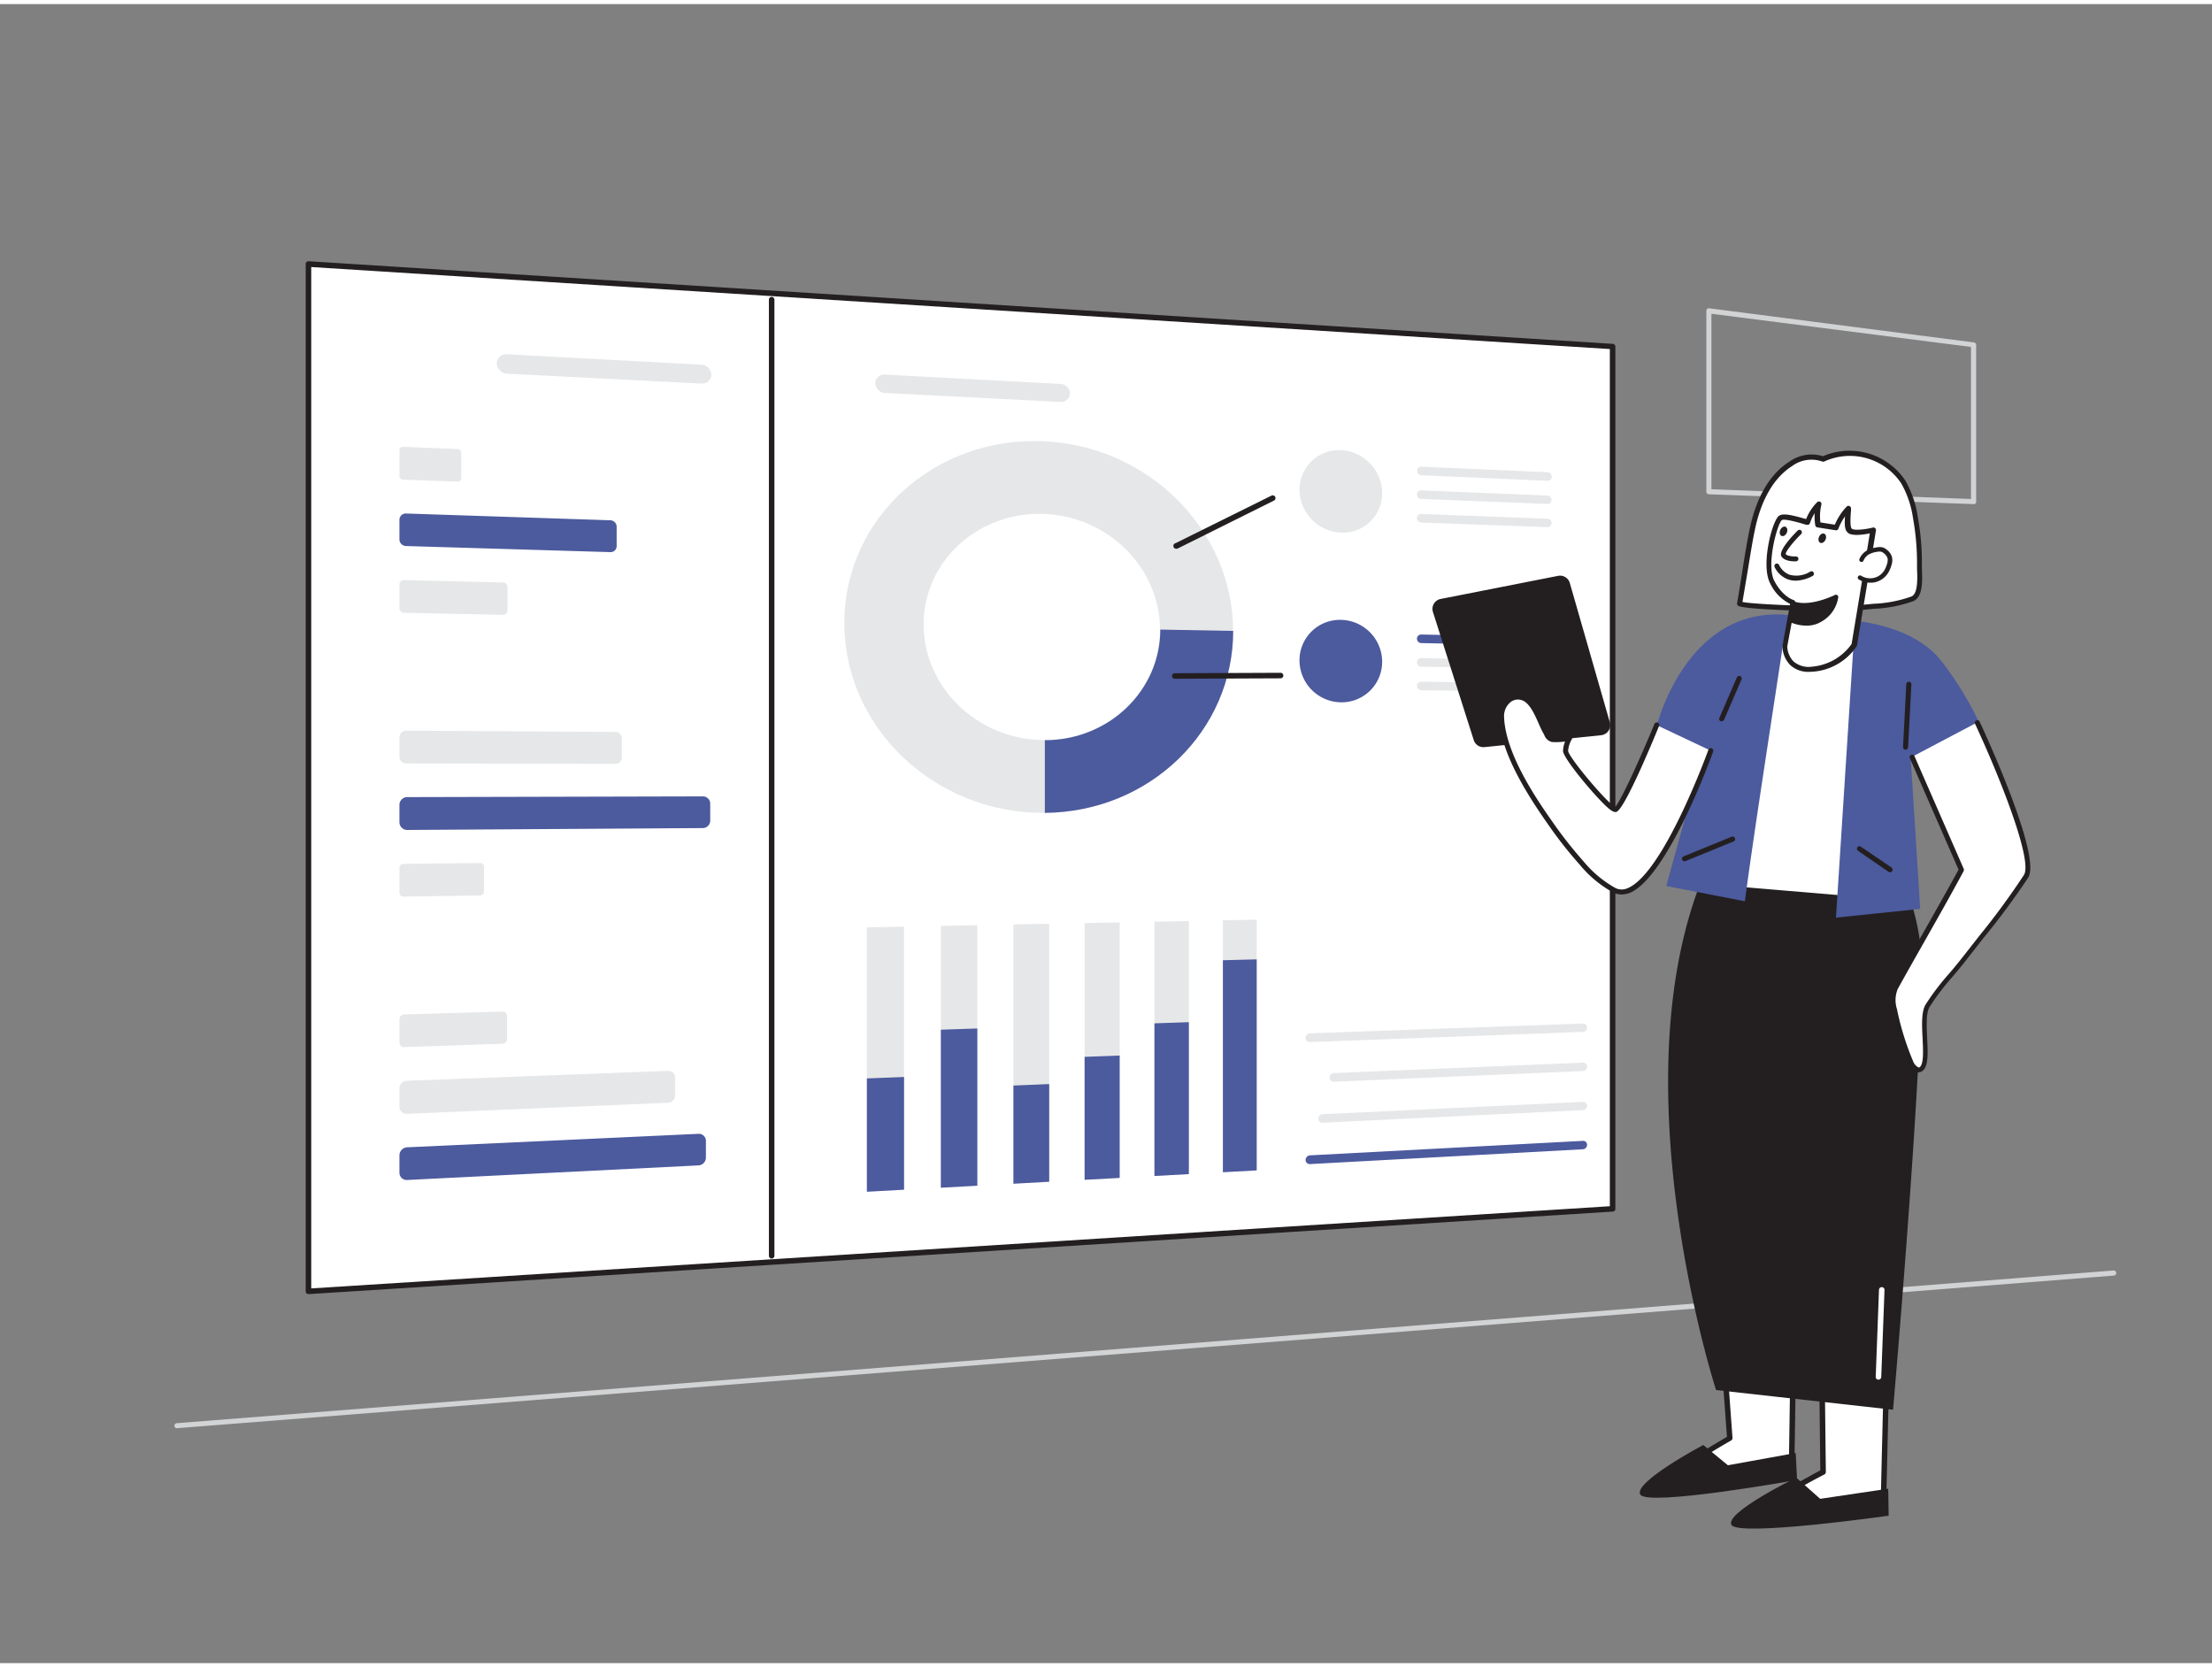 <svg xmlns="http://www.w3.org/2000/svg" viewBox="0 0 400 300" width="406" height="306" class="illustration"><rect x="0" y="0" width="400" height="300" fill="#808080" stroke="none"/><g id="_012" data-name="012"><path d="M356.89,90.42h0L309,88.64a.46.46,0,0,1-.44-.46V55.47a.48.48,0,0,1,.16-.35.42.42,0,0,1,.36-.11l47.86,6.17a.46.46,0,0,1,.41.46V90a.49.49,0,0,1-.15.34A.45.45,0,0,1,356.89,90.42Zm-47.41-2.68,46.94,1.75V62l-46.94-6Z" fill="#d1d3d4"></path><path d="M32,257.53a.46.46,0,0,1,0-.92L382.19,229a.46.46,0,0,1,.49.43.45.45,0,0,1-.42.49L32,257.52Z" fill="#d1d3d4"></path><polygon points="291.61 217.85 55.78 232.77 55.78 47.02 291.61 61.94 291.61 217.85" fill="#fff"></polygon><path d="M55.78,233.27a.53.53,0,0,1-.34-.13.52.52,0,0,1-.16-.37V47a.48.48,0,0,1,.16-.36.47.47,0,0,1,.37-.14L291.64,61.44a.51.51,0,0,1,.47.5V217.85a.5.5,0,0,1-.47.5L55.81,233.27Zm.5-185.72V232.24l234.83-14.86v-155Zm235.33,170.3h0Z" fill="#231f20"></path><path d="M286.25,185.86l-49.36,1.84a.77.77,0,0,1-.8-.76h0a.83.83,0,0,1,.8-.82l49.36-1.77a.71.71,0,0,1,.74.73h0A.77.77,0,0,1,286.25,185.86Z" fill="#e6e7e8"></path><path d="M286.28,192.93l-45.09,1.94a.72.72,0,0,1-.75-.72v-.07a.78.78,0,0,1,.75-.78l45.09-1.88a.68.68,0,0,1,.71.7v.06A.75.75,0,0,1,286.28,192.93Z" fill="#e6e7e8"></path><path d="M286.27,200l-47.1,2.28a.72.72,0,0,1-.77-.73v0a.82.82,0,0,1,.77-.81l47.1-2.23a.69.69,0,0,1,.72.71v0A.78.78,0,0,1,286.27,200Z" fill="#e6e7e8"></path><path d="M286.25,207.08l-49.36,2.68a.75.75,0,0,1-.8-.75h0a.86.86,0,0,1,.8-.83l49.36-2.62a.7.7,0,0,1,.74.72h0A.8.8,0,0,1,286.25,207.08Z" fill="#4c5a9e"></path><path d="M188.76,79.05c19.08.87,34.22,16.24,34.22,34.3s-15.14,32.81-34.22,32.9c-19.66.1-36.08-15.31-36.08-34.34S169.1,78.15,188.76,79.05Zm0,13.14c-11.9-.42-21.74,8.55-21.74,20s9.84,20.84,21.74,20.9c11.68.06,21-8.93,21-20S200.44,92.61,188.76,92.19Z" fill="#e6e7e8"></path><path d="M223,113.35c0,18-15,32.73-34.06,32.9V133.11c11.61,0,20.88-9,20.88-20Z" fill="#4c5a9e"></path><polygon points="163.48 214.39 156.76 214.76 156.76 166.96 163.48 166.83 163.48 214.39" fill="#e6e7e8"></polygon><polygon points="163.48 214.39 156.76 214.76 156.76 194.27 163.48 194.01 163.48 214.39" fill="#4c5a9e"></polygon><polygon points="176.73 213.67 170.14 214.03 170.14 166.69 176.73 166.56 176.73 213.67" fill="#e6e7e8"></polygon><polygon points="176.73 213.67 170.14 214.03 170.14 185.46 176.73 185.24 176.73 213.67" fill="#4c5a9e"></polygon><polygon points="189.73 212.95 183.26 213.31 183.26 166.43 189.73 166.31 189.73 212.95" fill="#e6e7e8"></polygon><polygon points="189.73 212.95 183.26 213.31 183.26 195.56 189.73 195.29 189.73 212.95" fill="#4c5a9e"></polygon><polygon points="202.47 212.26 196.13 212.6 196.13 166.18 202.47 166.05 202.47 212.26" fill="#e6e7e8"></polygon><polygon points="202.47 212.26 196.13 212.6 196.13 190.37 202.47 190.13 202.47 212.26" fill="#4c5a9e"></polygon><polygon points="214.98 211.57 208.76 211.91 208.76 165.93 214.98 165.81 214.98 211.57" fill="#e6e7e8"></polygon><polygon points="214.98 211.57 208.76 211.91 208.76 184.31 214.98 184.1 214.98 211.57" fill="#4c5a9e"></polygon><polygon points="227.25 210.9 221.14 211.23 221.14 165.68 227.25 165.56 227.25 210.9" fill="#e6e7e8"></polygon><polygon points="227.25 210.9 221.14 211.23 221.14 172.9 227.25 172.74 227.25 210.9" fill="#4c5a9e"></polygon><path d="M249.94,88.42a7.11,7.11,0,0,1-7.43,7.15A7.82,7.82,0,0,1,235,87.82a7.11,7.11,0,0,1,7.52-7.15A7.84,7.84,0,0,1,249.94,88.42Z" fill="#e6e7e8"></path><path d="M279.86,86.2l-22.83-1a.81.81,0,0,1-.77-.81h0a.73.73,0,0,1,.77-.74l22.83,1a.79.79,0,0,1,.74.79h0A.71.71,0,0,1,279.86,86.2Z" fill="#e6e7e8"></path><path d="M279.86,90.39,257,89.48a.8.8,0,0,1-.77-.8h0a.74.74,0,0,1,.77-.75l22.83.94a.78.78,0,0,1,.74.79h0A.71.71,0,0,1,279.86,90.39Z" fill="#e6e7e8"></path><path d="M279.86,94.58,257,93.75a.81.81,0,0,1-.77-.81h0a.73.73,0,0,1,.77-.74l22.83.86a.78.78,0,0,1,.74.79h0A.71.71,0,0,1,279.86,94.58Z" fill="#e6e7e8"></path><path d="M249.94,118.92a7.33,7.33,0,0,1-7.43,7.34,7.61,7.61,0,0,1-7.52-7.58,7.31,7.31,0,0,1,7.52-7.33A7.61,7.61,0,0,1,249.94,118.92Z" fill="#4c5a9e"></path><path d="M279.86,116,257,115.55a.79.79,0,0,1-.77-.79h0A.75.75,0,0,1,257,114l22.83.47a.76.76,0,0,1,.74.77h0A.73.73,0,0,1,279.86,116Z" fill="#4c5a9e"></path><path d="M279.86,120.18,257,119.82a.79.79,0,0,1-.77-.79h0a.75.75,0,0,1,.77-.76l22.83.39a.76.76,0,0,1,.74.77h0A.73.73,0,0,1,279.86,120.18Z" fill="#e6e7e8"></path><path d="M279.86,124.37,257,124.08a.77.77,0,0,1-.77-.78h0a.76.76,0,0,1,.77-.77l22.83.31a.77.77,0,0,1,.74.78h0A.74.74,0,0,1,279.86,124.37Z" fill="#e6e7e8"></path><path d="M139.54,226.84a.5.5,0,0,1-.5-.5V53.45a.5.5,0,0,1,.5-.5.5.5,0,0,1,.5.5V226.34A.5.5,0,0,1,139.54,226.84Z" fill="#231f20"></path><path d="M212.81,98.48a.5.5,0,0,1-.23-1l17.35-8.6a.51.51,0,0,1,.67.23.5.5,0,0,1-.23.67L213,98.43A.59.59,0,0,1,212.81,98.48Z" fill="#231f20"></path><path d="M212.44,122a.5.5,0,0,1-.5-.5.5.5,0,0,1,.5-.5l19.13-.08a.5.5,0,1,1,0,1l-19.13.08Z" fill="#231f20"></path><path d="M191.79,71.94l-31.74-1.62a1.84,1.84,0,0,1-1.78-1.77h0A1.62,1.62,0,0,1,160.05,67l31.74,1.69a1.78,1.78,0,0,1,1.69,1.72h0A1.57,1.57,0,0,1,191.79,71.94Z" fill="#e6e7e8"></path><path d="M126.77,68.62,91.82,66.84a2,2,0,0,1-2-1.86h0a1.75,1.75,0,0,1,2-1.65l35,1.87A1.91,1.91,0,0,1,128.64,67h0A1.69,1.69,0,0,1,126.77,68.62Z" fill="#e6e7e8"></path><path d="M82.75,86.35,72.89,86a.65.65,0,0,1-.66-.6V80.62a.6.6,0,0,1,.66-.56l9.86.41a.64.64,0,0,1,.65.6v4.72A.6.6,0,0,1,82.75,86.35Z" fill="#e6e7e8"></path><path d="M110.32,99.1,73.48,98a1.23,1.23,0,0,1-1.25-1.14V93.19a1.15,1.15,0,0,1,1.25-1.07l36.84,1.22a1.18,1.18,0,0,1,1.19,1.11v3.61A1.09,1.09,0,0,1,110.32,99.1Z" fill="#4c5a9e"></path><path d="M90.91,110.44l-17.8-.37a.85.85,0,0,1-.88-.79V104.9a.8.8,0,0,1,.88-.75l17.8.44a.83.83,0,0,1,.86.78v4.32A.8.8,0,0,1,90.91,110.44Z" fill="#e6e7e8"></path><path d="M111.25,137.38l-37.75-.07a1.2,1.2,0,0,1-1.27-1.12V132.5a1.19,1.19,0,0,1,1.27-1.11l37.75.22a1.15,1.15,0,0,1,1.2,1.09v3.59A1.15,1.15,0,0,1,111.25,137.38Z" fill="#e6e7e8"></path><path d="M127,149l-53.3.34A1.41,1.41,0,0,1,72.23,148v-3.27a1.42,1.42,0,0,1,1.51-1.33l53.3-.13a1.32,1.32,0,0,1,1.39,1.27v3.14A1.35,1.35,0,0,1,127,149Z" fill="#4c5a9e"></path><path d="M86.76,161.19l-13.76.2a.72.72,0,0,1-.77-.67v-4.56a.74.74,0,0,1,.77-.69l13.76-.15a.71.71,0,0,1,.76.67v4.51A.74.74,0,0,1,86.76,161.19Z" fill="#e6e7e8"></path><path d="M90.83,188l-17.72.6a.8.8,0,0,1-.88-.75V183.5a.87.87,0,0,1,.88-.8l17.72-.52a.8.8,0,0,1,.86.74v4.32A.86.86,0,0,1,90.83,188Z" fill="#e6e7e8"></path><path d="M120.76,198.67l-47.11,2a1.27,1.27,0,0,1-1.42-1.19V196a1.41,1.41,0,0,1,1.42-1.31l47.11-1.78a1.22,1.22,0,0,1,1.33,1.16v3.31A1.34,1.34,0,0,1,120.76,198.67Z" fill="#e6e7e8"></path><path d="M126.26,210l-52.53,2.63a1.33,1.33,0,0,1-1.5-1.24v-3.29a1.49,1.49,0,0,1,1.5-1.38l52.53-2.43a1.27,1.27,0,0,1,1.39,1.21v3.16A1.42,1.42,0,0,1,126.26,210Z" fill="#4c5a9e"></path><path d="M346.35,92.85a46.84,46.84,0,0,1,.74,8.27c0,1.71.52,5.64-1.25,6.42-2.37,1-5.6,1.21-8.15,1.46a73,73,0,0,1-8,.34c-2.83,0-14.33-.37-15.16-.93.81-4.51,1.37-9.15,2.33-13.65s3-9.14,6.89-11.62c1.74-1.11,4-1.71,5.87-.86a11.64,11.64,0,0,1,14.53,4.19A18.13,18.13,0,0,1,346.35,92.85Z" fill="#fff"></path><path d="M330.36,109.8h-.64c-.14,0-14.27-.25-15.4-1a.46.46,0,0,1-.2-.46c.31-1.73.58-3.48.86-5.23.43-2.78.88-5.65,1.47-8.43.84-3.91,2.74-9.15,7.1-11.92a6.9,6.9,0,0,1,6.1-1,12.12,12.12,0,0,1,14.93,4.46,18.79,18.79,0,0,1,2.22,6.54h0a45.73,45.73,0,0,1,.74,8.35c0,.28,0,.61,0,1,.09,2.14.22,5.07-1.54,5.85a23.83,23.83,0,0,1-7.16,1.39l-1.13.11A73.81,73.81,0,0,1,330.36,109.8Zm-15.27-1.69c1.83.4,11,.75,14.64.77a75,75,0,0,0,7.91-.33l1.14-.11a23,23,0,0,0,6.88-1.32c1.19-.52,1.07-3.31,1-5,0-.39,0-.74,0-1a45.85,45.85,0,0,0-.73-8.19h0a18,18,0,0,0-2.1-6.22,11.15,11.15,0,0,0-13.94-4,.45.45,0,0,1-.39,0,5.88,5.88,0,0,0-5.43.83c-4.09,2.6-5.9,7.6-6.69,11.34-.59,2.76-1,5.62-1.47,8.38C315.63,104.87,315.37,106.5,315.09,108.11Z" fill="#231f20"></path><path d="M341.73,223.83l-1.14,47.53s-23.36,3.08-23.92,2.23,13-8.15,13-8.15l-.45-39.22" fill="#fff"></path><path d="M318.09,274.19c-1.63,0-1.76-.2-1.84-.32a.62.62,0,0,1-.08-.5c.3-1.21,8.16-5.61,13-8.23l-.45-38.92a.5.5,0,0,1,.5-.5.48.48,0,0,1,.5.49l.45,39.22a.51.51,0,0,1-.26.45,119.07,119.07,0,0,0-12.39,7.37c2.93.07,14.81-1.31,22.57-2.33l1.13-47.11a.5.5,0,0,1,.5-.48h0a.49.49,0,0,1,.49.51l-1.14,47.53a.49.49,0,0,1-.43.48C326.41,273.73,320.54,274.19,318.09,274.19Z" fill="#231f20"></path><path d="M324.82,266.46l4.33,3.83,12.3-1.83.08,4.88S314.36,277.2,313.1,275,324.82,266.46,324.82,266.46Z" fill="#231f20"></path><path d="M324.63,220,324,264.88s-23.23,3.93-23.83,3.1,12.71-8.62,12.71-8.62l-3-41.06" fill="#fff"></path><path d="M301,268.54c-1.12,0-1.23-.17-1.3-.27a.59.59,0,0,1-.1-.5c.26-1.22,7.94-5.9,12.69-8.69l-3-40.74a.5.5,0,0,1,.46-.53.49.49,0,0,1,.54.46l3,41a.51.51,0,0,1-.25.47A118.81,118.81,0,0,0,301,267.6c2.94,0,14.76-1.85,22.48-3.15l.67-44.43a.49.49,0,0,1,.51-.49.5.5,0,0,1,.49.51l-.67,44.85a.5.5,0,0,1-.42.48C308.69,268,303.11,268.54,301,268.54Z" fill="#231f20"></path><path d="M308,260.55l4.46,3.67L324.72,262l.25,4.88s-27,4.84-28.35,2.64S308,260.55,308,260.55Z" fill="#231f20"></path><path d="M344.56,159.57a41.19,41.19,0,0,1,3,15.72c-.65,26.91-5.24,78.89-5.24,78.89l-32-3.56s-18.19-56.06-1.88-94Z" fill="#231f20"></path><polygon points="312.13 159.86 318.06 112.02 340.4 113.8 337.83 162.04 312.13 159.86" fill="#fff"></polygon><path d="M337.83,162.5h0l-25.71-2.17a.46.46,0,0,1-.41-.51L317.61,112a.46.46,0,0,1,.49-.4l22.34,1.78a.46.46,0,0,1,.42.48l-2.57,48.24a.43.43,0,0,1-.16.32A.42.42,0,0,1,337.83,162.5Zm-25.19-3.05,24.76,2.09,2.52-47.32-21.46-1.71Z" fill="#231f20"></path><path d="M268.43,134.36l21.11-2.15a1.84,1.84,0,0,0,1.57-2.33l-7.24-25.2a1.83,1.83,0,0,0-2.11-1.29l-21.25,4.18a1.83,1.83,0,0,0-1.39,2.35l7.38,23.17A1.83,1.83,0,0,0,268.43,134.36Z" fill="#231f20"></path><path d="M359.19,132.87l-13.64,4,1.68,26.74L332,165.2l3.17-49.32-12.7-.5c0,.48-5.62,36.28-6.93,46.86l-14.23-2.77,6.84-24.69-8.53-4.37s5.25-21,22.85-20c16.21.91,10.55.93,10.22.93.33,0,12.88.06,18.61,7.77A60.26,60.26,0,0,1,359.19,132.87Z" fill="#4c5a9e"></path><path d="M324.23,108.17s-1.45,7.9-1.45,7.9-.09,4.58,5,4.2a10.13,10.13,0,0,0,7.53-4.39s3.21-19.37,3.42-20.78c-.87.23-3.34.68-4.12.18s-.43-3.21-.37-4.09a10.33,10.33,0,0,0-2.17,3.46l-3.3-.52a9.24,9.24,0,0,1,.14-3.74,8.34,8.34,0,0,0-2,3.27c-.93-.17-4.27-1.37-5-.72-1.05,1-3.05,8.48-1.44,11.57S324.23,108.17,324.23,108.17Z" fill="#fff"></path><path d="M327.19,120.75a4.81,4.81,0,0,1-3.44-1.21,5,5,0,0,1-1.43-3.48c.93-5.08,1.27-6.93,1.39-7.6a7.83,7.83,0,0,1-3.62-3.74c-1.69-3.24.3-11,1.53-12.12.67-.61,2.3-.22,4.36.35l.63.17a8.94,8.94,0,0,1,2-3.06.46.46,0,0,1,.76.44,8.77,8.77,0,0,0-.18,3.23l2.61.41a10.68,10.68,0,0,1,2.13-3.26.45.45,0,0,1,.51-.11.47.47,0,0,1,.28.45l0,.38c-.23,2.62,0,3.19.18,3.29.53.34,2.56.08,3.76-.23a.46.46,0,0,1,.57.51c-.21,1.4-3.29,20-3.42,20.79a.52.52,0,0,1-.06.16,10.5,10.5,0,0,1-7.88,4.6Zm-4-4.6a4.16,4.16,0,0,0,1.15,2.73,4.23,4.23,0,0,0,3.36.93,9.79,9.79,0,0,0,7.13-4.1c.22-1.35,2.73-16.48,3.29-20-1,.21-3,.5-3.81,0s-.75-1.67-.68-3.07a10.11,10.11,0,0,0-1.19,2.22.45.45,0,0,1-.49.29l-3.3-.52a.47.47,0,0,1-.39-.37,10.21,10.21,0,0,1-.11-2.21,8.47,8.47,0,0,0-.85,1.8.45.45,0,0,1-.51.31c-.24,0-.63-.15-1.09-.28-.78-.22-3.14-.87-3.5-.56-.83.76-2.86,8.12-1.34,11s3.43,3.43,3.45,3.43a.47.47,0,0,1,.33.53c0,.11-1.43,7.77-1.45,7.89Z" fill="#231f20"></path><path d="M336.59,100.47a2.85,2.85,0,0,1,1.19-1.33,5,5,0,0,1,1.62-.51,2,2,0,0,1,.92,0,1.61,1.61,0,0,1,.57.32,2.17,2.17,0,0,1,.85,1.25,2.57,2.57,0,0,1-.14,1.22,5.48,5.48,0,0,1-.54,1.24,3.42,3.42,0,0,1-4.76,1" fill="#fff"></path><path d="M338.18,104.63a3.85,3.85,0,0,1-2.1-.62.4.4,0,0,1,.44-.66,3.08,3.08,0,0,0,2.29.42,3,3,0,0,0,1.91-1.33,4.64,4.64,0,0,0,.5-1.15,2.31,2.31,0,0,0,.13-1,1.8,1.8,0,0,0-.71-1,1.42,1.42,0,0,0-.43-.25,1.71,1.71,0,0,0-.74,0,4.36,4.36,0,0,0-1.49.46,2.31,2.31,0,0,0-1,1.14.4.4,0,0,1-.52.21.39.39,0,0,1-.21-.52,3.24,3.24,0,0,1,1.35-1.53,5.53,5.53,0,0,1,1.75-.55,2.4,2.4,0,0,1,1.1,0,2,2,0,0,1,.71.39,2.53,2.53,0,0,1,1,1.48,2.91,2.91,0,0,1-.15,1.42,5.43,5.43,0,0,1-.59,1.34,3.82,3.82,0,0,1-2.41,1.68A3.62,3.62,0,0,1,338.18,104.63Z" fill="#231f20"></path><path d="M323.79,111.31s3.07,1.53,5.56-.19a5.64,5.64,0,0,0,2.63-3.94s-4.66,2.32-7.76,1.15Z" fill="#231f20"></path><path d="M326.6,112.39a7.3,7.3,0,0,1-3-.68.44.44,0,0,1-.24-.46l.43-3A.41.41,0,0,1,324,108a.46.46,0,0,1,.38,0c2.88,1.09,7.35-1.11,7.4-1.14a.43.43,0,0,1,.44,0,.45.45,0,0,1,.2.39,6.05,6.05,0,0,1-2.82,4.28A5.12,5.12,0,0,1,326.6,112.39ZM324.28,111a5.33,5.33,0,0,0,4.82-.28,5.68,5.68,0,0,0,2.25-2.82c-1.41.58-4.37,1.59-6.77,1Z" fill="#231f20"></path><path d="M325.35,95.56s-3.31,3.29-2.84,4.07,2.25.69,2.25.69" fill="#fff"></path><path d="M324.56,100.77c-.57,0-1.94-.09-2.43-.91s1.28-3,2.9-4.61a.45.45,0,1,1,.63.63c-1.51,1.49-2.79,3.16-2.75,3.57.21.33,1.21.46,1.83.43a.44.44,0,0,1,.47.42.44.44,0,0,1-.42.46Z" fill="#231f20"></path><ellipse cx="329.54" cy="96.61" rx="0.9" ry="0.64" transform="translate(109.11 359.93) rotate(-66.41)" fill="#231f20"></ellipse><ellipse cx="322.54" cy="95.36" rx="0.9" ry="0.64" transform="translate(106.05 352.77) rotate(-66.41)" fill="#231f20"></ellipse><path d="M321.31,101.61s1.61,3.84,6.27,1.39" fill="#fff"></path><path d="M324.72,104.26a4.19,4.19,0,0,1-1.42-.24,4.37,4.37,0,0,1-2.4-2.24.44.44,0,0,1,.82-.34,3.5,3.5,0,0,0,1.89,1.75,4.74,4.74,0,0,0,3.77-.58.44.44,0,0,1,.59.19.45.45,0,0,1-.18.6A6.76,6.76,0,0,1,324.72,104.26Z" fill="#231f20"></path><path d="M309.36,135s-10.28,28.67-17.4,25.31a20.49,20.49,0,0,1-6-5,74.47,74.47,0,0,1-5.71-7.29c-3.52-5-8.56-12.83-8.75-19.16-.06-2.06,1.72-4.19,4-3.33,2,.77,3,4.34,4,6,.44.76.48,1.2,1.34,1.48a10.2,10.2,0,0,0,3.08-.32,5.2,5.2,0,0,0-.74,2.37c0,1.19,7.86,10.78,9.05,10.58s7.41-15.23,7.41-15.23" fill="#fff"></path><path d="M293.17,161a3.29,3.29,0,0,1-1.4-.32,20.83,20.83,0,0,1-6.13-5.09,74.87,74.87,0,0,1-5.75-7.33c-3.7-5.27-8.64-13-8.83-19.42a4.13,4.13,0,0,1,1.65-3.42,3,3,0,0,1,2.92-.35c1.66.63,2.64,2.85,3.43,4.63a17.43,17.43,0,0,0,.77,1.6c.09.16.16.31.23.45.25.48.34.66.85.82a13.91,13.91,0,0,0,2.66-.24.46.46,0,0,1,.67.6h0a4.75,4.75,0,0,0-.67,2.13c.17,1.26,7.19,9.58,8.5,10.1.9-.81,4.26-8.12,7.08-14.92a.46.46,0,1,1,.84.35c-2.88,7-6.57,15.3-7.75,15.5-.35.06-.77-.15-1.44-.72-2.3-2-8.15-9-8.15-10.31a4.77,4.77,0,0,1,.37-1.71,12.93,12.93,0,0,1-2.39.09,2,2,0,0,1-1.38-1.28,4.16,4.16,0,0,0-.22-.4c-.26-.47-.53-1.06-.8-1.69-.72-1.63-1.62-3.65-2.92-4.15a2.15,2.15,0,0,0-2.07.24,3.24,3.24,0,0,0-1.26,2.66c.18,6.15,5,13.74,8.66,18.91a74.48,74.48,0,0,0,5.68,7.25,20.26,20.26,0,0,0,5.84,4.88,2.56,2.56,0,0,0,2.18,0c6.52-2.7,14.51-24.8,14.59-25a.47.47,0,0,1,.59-.28.46.46,0,0,1,.27.59c-.33.92-8.21,22.7-15.1,25.56A4.07,4.07,0,0,1,293.17,161Z" fill="#231f20"></path><path d="M357.5,129.92s11.18,24,8.81,27.77c-3.28,5.19-7.35,10-11.07,14.86-2.14,2.78-4.92,5.57-6.7,8.57-1.48,2.48.61,10-1.16,11.42-.68.54-1.55-.39-1.89-1.19a49.34,49.34,0,0,1-3-9.57,5.77,5.77,0,0,1,.19-3.94c3.88-7,8.07-14.16,11.93-21.34l-8.9-20.36" fill="#fff"></path><path d="M346.94,193.16a1,1,0,0,1-.3,0,2.76,2.76,0,0,1-1.57-1.59,50.5,50.5,0,0,1-3-9.66,6.17,6.17,0,0,1,.24-4.25c1.58-2.87,3.21-5.75,4.86-8.65,2.31-4.08,4.71-8.3,7-12.49l-8.81-20.16a.46.46,0,0,1,.24-.6.45.45,0,0,1,.6.24l8.9,20.36a.47.47,0,0,1,0,.4c-2.29,4.26-4.72,8.55-7.08,12.71-1.64,2.89-3.27,5.77-4.85,8.63a5.31,5.31,0,0,0-.14,3.63,50,50,0,0,0,2.94,9.48,2,2,0,0,0,.95,1.07.26.26,0,0,0,.23-.05c.74-.59.62-3,.51-5.19-.12-2.36-.24-4.8.54-6.11a44,44,0,0,1,4.31-5.67c.86-1,1.67-2,2.42-2.95,1-1.28,2-2.55,3-3.83a135.26,135.26,0,0,0,8.06-11c1.64-2.61-4.39-17.78-8.84-27.34a.45.45,0,0,1,.22-.6.46.46,0,0,1,.61.22c1.16,2.48,11.22,24.35,8.78,28.2A134.3,134.3,0,0,1,358.58,169c-1,1.28-2,2.55-3,3.83-.76,1-1.62,2-2.45,3a42.36,42.36,0,0,0-4.22,5.55c-.64,1.07-.52,3.48-.42,5.6.14,2.72.25,5.07-.85,5.94A1.16,1.16,0,0,1,346.94,193.16Z" fill="#231f20"></path><line x1="344.56" y1="134.36" x2="345.15" y2="122.99" fill="#fff"></line><path d="M344.56,134.82h0a.45.45,0,0,1-.43-.48l.59-11.36a.46.46,0,0,1,.48-.44.47.47,0,0,1,.44.48l-.6,11.37A.45.45,0,0,1,344.56,134.82Z" fill="#231f20"></path><line x1="311.34" y1="129.22" x2="314.5" y2="121.9" fill="#fff"></line><path d="M311.34,129.68a.58.58,0,0,1-.18,0,.46.46,0,0,1-.24-.6l3.16-7.32a.46.46,0,0,1,.6-.24.45.45,0,0,1,.24.6l-3.16,7.32A.47.47,0,0,1,311.34,129.68Z" fill="#231f20"></path><line x1="341.79" y1="156.5" x2="336.25" y2="152.75" fill="#fff"></line><path d="M341.79,157a.5.5,0,0,1-.26-.08L336,153.12a.45.45,0,0,1-.13-.63.46.46,0,0,1,.64-.12l5.53,3.76a.45.45,0,0,1,.13.63A.47.47,0,0,1,341.79,157Z" fill="#231f20"></path><line x1="313.32" y1="150.97" x2="304.62" y2="154.53" fill="#fff"></line><path d="M304.62,155a.47.47,0,0,1-.43-.28.47.47,0,0,1,.25-.6l8.7-3.56a.47.47,0,0,1,.6.25.46.46,0,0,1-.25.6l-8.7,3.56Z" fill="#231f20"></path><path d="M339.66,248.74h0a.48.48,0,0,1-.47-.51l.59-15.72a.5.5,0,1,1,1,0l-.59,15.72A.5.5,0,0,1,339.66,248.74Z" fill="#fff"></path></g></svg>